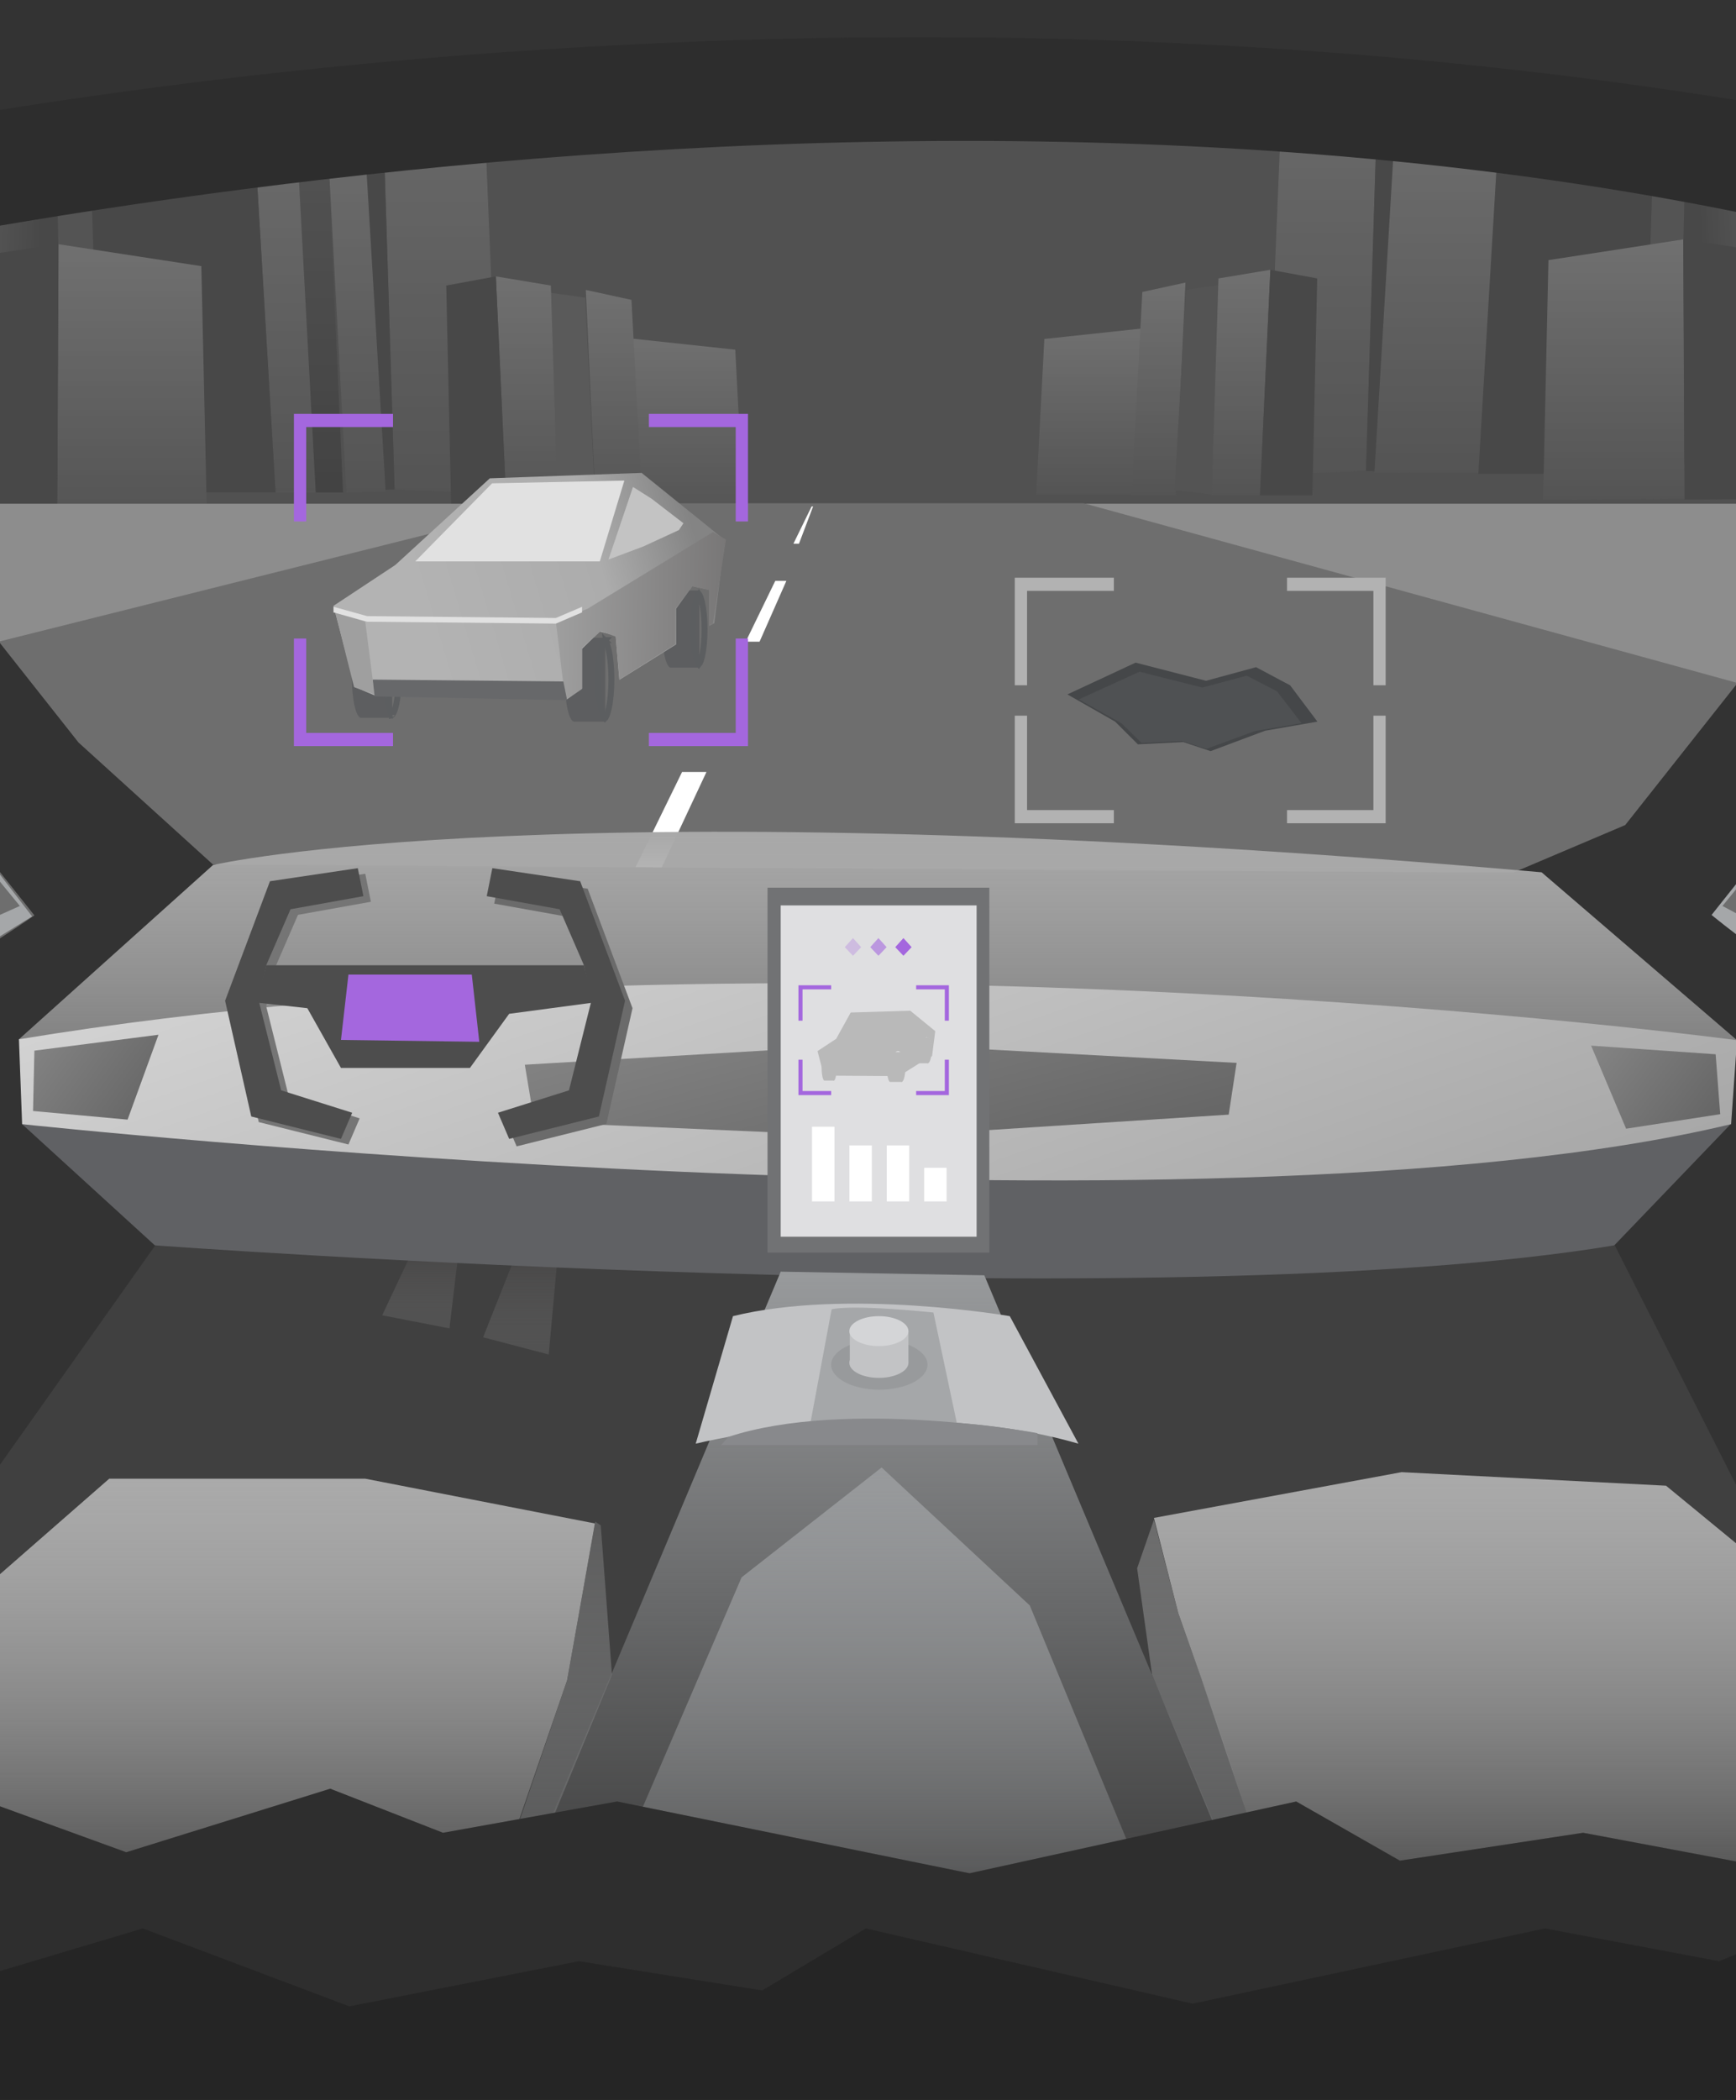 <svg width="440" height="532" viewBox="0 0 440 532" fill="none" xmlns="http://www.w3.org/2000/svg">
<rect x="0" y="0" width="440" height="532" fill="#808080" stroke="none"/>
<g clip-path="url(#clip0)">
<rect width="440" height="532" fill="#333333"/>
<g clip-path="url(#clip1)">
<path d="M561.792 2.519H-134.361V141.769H561.792V2.519Z" fill="#515151"/>
<g opacity="0.6">
<path fill-rule="evenodd" clip-rule="evenodd" d="M126.749 125.081L121.436 -3.704L95.882 -9.277L100.018 123.988L126.749 125.081Z" fill="url(#paint0_linear)"/>
<path fill-rule="evenodd" clip-rule="evenodd" d="M95.883 -9.277L87.758 -7.173L87.792 124.566L100.019 123.988L95.883 -9.277Z" fill="#424242"/>
<path fill-rule="evenodd" clip-rule="evenodd" d="M12.479 125.208L20.381 79.579L-0.607 -23L-11.759 -46.704L-26.643 12.828L-25.233 125.145L12.479 125.208Z" fill="#878787"/>
<path fill-rule="evenodd" clip-rule="evenodd" d="M-0.492 -23.158L-26.587 13.727L-0.683 129.425H12.624L20.544 82.449L-0.492 -23.158Z" fill="url(#paint1_linear)"/>
<path fill-rule="evenodd" clip-rule="evenodd" d="M58.798 119.823L50.922 -54.04L39.641 -61.493L45.436 120.528L58.798 119.823Z" fill="url(#paint2_linear)"/>
<path fill-rule="evenodd" clip-rule="evenodd" d="M39.641 -61.493L16.615 -54.926L18.051 121.874L45.436 120.528L39.641 -61.493Z" fill="#424242"/>
<path fill-rule="evenodd" clip-rule="evenodd" d="M19.857 -55.855L25.515 121.576L14.724 122.046L12.033 -55.44L19.857 -55.855Z" fill="#565656"/>
<path fill-rule="evenodd" clip-rule="evenodd" d="M12.032 -55.44L8.232 -52.73L12.35 122.172L16.202 121.973L12.032 -55.44Z" fill="#424242"/>
<path fill-rule="evenodd" clip-rule="evenodd" d="M97.748 124.521L91.677 23.018L82.151 19.802L87.8 124.774L97.748 124.521Z" fill="url(#paint3_linear)"/>
<path fill-rule="evenodd" clip-rule="evenodd" d="M81.076 124.774L74.3 19.088L63.355 15.755L69.846 124.774H81.076Z" fill="url(#paint4_linear)"/>
<path fill-rule="evenodd" clip-rule="evenodd" d="M63.356 15.755L41.181 19.874L44.225 124.774H69.847L63.356 15.755Z" fill="#424242"/>
<path fill-rule="evenodd" clip-rule="evenodd" d="M86.948 124.772L82.463 24.211L74.472 21.652L80.027 124.772H86.948Z" fill="url(#paint5_linear)"/>
<path fill-rule="evenodd" clip-rule="evenodd" d="M188.542 130.389L186.356 88.591L156.011 85.337L158.431 130.389H188.542Z" fill="url(#paint6_linear)"/>
<path fill-rule="evenodd" clip-rule="evenodd" d="M162.944 130.389L160.049 75.977L148.476 73.457L151.113 130.414L162.944 130.389Z" fill="url(#paint7_linear)"/>
<path fill-rule="evenodd" clip-rule="evenodd" d="M151.009 130.431L148.344 75.408L139.208 74.142L140.434 130.431H151.009Z" fill="#606060"/>
<path fill-rule="evenodd" clip-rule="evenodd" d="M141.426 130.564L139.615 72.348L125.682 70.028L128.485 130.564H141.426Z" fill="url(#paint8_linear)"/>
<path fill-rule="evenodd" clip-rule="evenodd" d="M125.681 70.028L113.108 72.348L114.401 130.564H128.485L125.681 70.028Z" fill="#424242"/>
<path fill-rule="evenodd" clip-rule="evenodd" d="M52.469 131.703L51.029 67.426L14.787 61.864L14.46 131.422L52.469 131.703Z" fill="url(#paint9_linear)"/>
<path fill-rule="evenodd" clip-rule="evenodd" d="M14.841 61.864L-2.077 64.39L-3.784 131.569L14.515 131.703L14.841 61.864Z" fill="#424242"/>
</g>
<g opacity="0.6">
<path fill-rule="evenodd" clip-rule="evenodd" d="M320.972 120.333L325.989 -1.256L350.115 -6.519L346.21 119.301L320.972 120.333Z" fill="url(#paint10_linear)"/>
<path fill-rule="evenodd" clip-rule="evenodd" d="M350.114 -6.519L357.785 -4.531L357.753 119.847L346.209 119.301L350.114 -6.519Z" fill="#424242"/>
<path fill-rule="evenodd" clip-rule="evenodd" d="M428.858 120.452L421.397 77.372L441.213 -19.474L451.742 -41.855L465.794 14.352L464.462 120.393L428.858 120.452Z" fill="#878787"/>
<path fill-rule="evenodd" clip-rule="evenodd" d="M441.105 -19.623L465.742 15.202L441.285 124.435H428.721L421.244 80.083L441.105 -19.623Z" fill="url(#paint11_linear)"/>
<path fill-rule="evenodd" clip-rule="evenodd" d="M385.127 115.369L392.563 -48.78L403.213 -55.816L397.742 116.034L385.127 115.369Z" fill="url(#paint12_linear)"/>
<path fill-rule="evenodd" clip-rule="evenodd" d="M403.213 -55.816L424.953 -49.616L423.597 117.305L397.742 116.034L403.213 -55.816Z" fill="#424242"/>
<path fill-rule="evenodd" clip-rule="evenodd" d="M421.892 -50.494L416.55 117.024L426.738 117.467L429.279 -50.102L421.892 -50.494Z" fill="#565656"/>
<path fill-rule="evenodd" clip-rule="evenodd" d="M429.28 -50.102L432.868 -47.544L428.98 117.586L425.343 117.398L429.28 -50.102Z" fill="#424242"/>
<path fill-rule="evenodd" clip-rule="evenodd" d="M348.353 119.805L354.084 23.973L381.177 17.266L376.338 119.805H348.353Z" fill="url(#paint13_linear)"/>
<path fill-rule="evenodd" clip-rule="evenodd" d="M380.824 17.116L401.76 21.005L398.886 120.044H374.695L380.824 17.116Z" fill="#424242"/>
<path fill-rule="evenodd" clip-rule="evenodd" d="M262.632 125.344L264.695 85.882L293.345 82.81L291.061 125.344H262.632Z" fill="url(#paint14_linear)"/>
<path fill-rule="evenodd" clip-rule="evenodd" d="M286.8 125.345L289.533 73.972L300.459 71.594L297.97 125.368L286.8 125.345Z" fill="url(#paint15_linear)"/>
<path fill-rule="evenodd" clip-rule="evenodd" d="M297.711 124.17L300.584 73.436L309.21 72.24L308.052 125.385L297.711 124.17Z" fill="#565656"/>
<path fill-rule="evenodd" clip-rule="evenodd" d="M307.115 125.51L308.825 70.546L321.98 68.356L319.333 125.51H307.115Z" fill="url(#paint16_linear)"/>
<path fill-rule="evenodd" clip-rule="evenodd" d="M321.98 68.356L333.852 70.546L332.631 125.51H319.334L321.98 68.356Z" fill="#424242"/>
<path fill-rule="evenodd" clip-rule="evenodd" d="M391.102 126.586L392.462 65.9L426.678 60.648L426.987 126.32L391.102 126.586Z" fill="url(#paint17_linear)"/>
<path fill-rule="evenodd" clip-rule="evenodd" d="M426.628 60.648L442.601 63.033L444.212 126.458L426.936 126.586L426.628 60.648Z" fill="#424242"/>
</g>
<path d="M-151.641 127.626H559.949V233.185H-146.688C-146.688 233.185 -151.641 126.246 -151.641 127.626Z" fill="#8D8D8D"/>
<path d="M-246.105 224.101L139.699 127.511H274.714L591.859 214.672L603.61 364.042L-220.761 357.372L-246.105 224.101Z" fill="#6E6E6E"/>
<path d="M145.575 161.448C144.308 161.448 143.156 166.163 143.156 172.142C143.156 178.007 144.192 182.836 145.575 182.836H153.408V161.563H145.575V161.448Z" fill="#5D5E60"/>
<path d="M154.963 172.142C154.963 175.038 154.706 177.654 154.289 179.525C154.08 180.467 153.838 181.178 153.593 181.636C153.478 181.851 153.379 181.978 153.308 182.045C153.241 181.976 153.149 181.853 153.042 181.652C152.801 181.2 152.556 180.496 152.339 179.562C151.909 177.705 151.624 175.09 151.624 172.142C151.624 169.247 151.881 166.631 152.298 164.759C152.507 163.817 152.748 163.106 152.993 162.649C153.116 162.42 153.221 162.29 153.292 162.227C153.293 162.226 153.293 162.226 153.293 162.225C153.294 162.226 153.294 162.226 153.295 162.227C153.366 162.29 153.471 162.42 153.593 162.649C153.838 163.106 154.08 163.817 154.289 164.759C154.706 166.631 154.963 169.247 154.963 172.142ZM153.246 182.094C153.246 182.094 153.247 182.094 153.248 182.093C153.247 182.094 153.246 182.094 153.246 182.094ZM153.372 182.101C153.373 182.101 153.373 182.102 153.373 182.102L153.372 182.101ZM153.341 162.19C153.341 162.19 153.34 162.191 153.339 162.191C153.34 162.19 153.341 162.19 153.341 162.19ZM153.248 162.191C153.247 162.191 153.246 162.19 153.246 162.19C153.246 162.19 153.247 162.19 153.248 162.191Z" stroke="#5C5E60" stroke-width="1.5"/>
<path d="M91.572 160.502C90.305 160.502 89.153 165.216 89.153 171.196C89.153 177.06 90.189 181.89 91.572 181.89H99.405V160.617H91.572V160.502Z" fill="#5D5E60"/>
<path d="M101.074 171.196C101.074 174.091 100.818 176.707 100.401 178.579C100.191 179.521 99.95 180.232 99.705 180.689C99.59 180.904 99.491 181.031 99.42 181.099C99.353 181.03 99.261 180.907 99.154 180.706C98.912 180.254 98.668 179.55 98.451 178.616C98.02 176.759 97.736 174.144 97.736 171.196C97.736 168.3 97.993 165.684 98.409 163.813C98.619 162.871 98.86 162.16 99.105 161.702C99.219 161.49 99.317 161.364 99.387 161.296C99.455 161.368 99.547 161.494 99.654 161.697C99.897 162.16 100.142 162.876 100.359 163.818C100.79 165.691 101.074 168.306 101.074 171.196ZM99.358 181.148C99.358 181.148 99.358 181.147 99.36 181.147C99.358 181.148 99.358 181.148 99.358 181.148ZM99.484 181.154C99.485 181.155 99.485 181.155 99.485 181.155L99.484 181.154ZM99.453 161.244C99.453 161.244 99.452 161.244 99.451 161.245C99.452 161.244 99.453 161.244 99.453 161.244ZM99.321 161.236C99.32 161.235 99.319 161.235 99.319 161.235C99.319 161.235 99.319 161.235 99.321 161.236Z" stroke="#5C5E60" stroke-width="1.5"/>
<path d="M100.557 171.196C100.557 173.956 100.097 176.256 99.405 176.256C98.829 176.256 98.253 173.956 98.253 171.196C98.253 168.436 98.714 166.137 99.405 166.137C99.981 166.137 100.557 168.436 100.557 171.196Z" fill="#67686A"/>
<path d="M169.997 149.604C168.845 149.604 167.808 153.974 167.808 159.378C167.808 164.783 168.845 169.152 169.997 169.152H177.255V149.604H169.997Z" fill="#5D5E60"/>
<path d="M178.578 159.378C178.578 162.046 178.35 164.432 177.976 166.131C177.788 166.987 177.572 167.625 177.355 168.031C177.273 168.183 177.207 168.276 177.16 168.331C177.11 168.268 177.047 168.173 176.975 168.037C176.76 167.625 176.539 166.981 176.344 166.125C175.956 164.425 175.701 162.039 175.701 159.378C175.701 156.711 175.929 154.325 176.302 152.626C176.49 151.77 176.706 151.132 176.924 150.726C177.005 150.574 177.071 150.481 177.119 150.426C177.169 150.489 177.232 150.584 177.303 150.72C177.519 151.132 177.739 151.776 177.934 152.632C178.322 154.332 178.578 156.717 178.578 159.378Z" stroke="#5C5E60" stroke-width="1.5"/>
<path d="M89.933 174.081L84.519 153.498L100.186 143.149C109.544 134.572 114.79 129.764 124.148 121.187L162.624 119.807L183.706 136.825L181.056 157.868L179.789 158.558V149.476L175.474 148.53L171.38 154.207V163.272L156.98 172.241L156.032 161.061L152.026 160.006L147.533 164.372V174.426L143.76 177.143L94.97 176.197L89.933 174.081Z" fill="url(#paint18_linear)"/>
<path d="M92.579 157.517L94.947 175.965L89.737 174.073L85 155.152L92.579 157.517Z" fill="#9F9F9F"/>
<path d="M140.895 157.518L143.263 177.385L147.526 174.547V164.14L152.263 159.883L156.052 161.302L157 172.181L171.21 163.194V154.207L175.473 148.53L179.737 149.476V158.464L180.684 157.991L184 136.705L180.684 134.812L148.947 154.207L140.895 157.518Z" fill="url(#paint19_linear)"/>
<path d="M124.724 122.452L105.254 142.23H152.026L158.247 121.762L124.724 122.452Z" fill="#E1E1E1"/>
<path d="M160.435 123.371L154.215 141.769L163.085 138.435L172.071 134.295L173.223 132.57L165.159 126.361L160.435 123.371Z" fill="#C3C3C3"/>
<path d="M192.513 162.582L199.31 147.174H196.493L189.005 162.582H192.513Z" fill="white"/>
<path d="M111.821 320.576L91.776 361.742L103.527 361.052L121.268 320.576H111.821Z" fill="white"/>
<path d="M202.509 137.744L206.084 128.315H205.709L201.101 137.744H202.509Z" fill="white"/>
<path d="M129.447 301.833L159.053 234.564H153.754L120.922 301.833H129.447Z" fill="white"/>
<path d="M163.482 228.816L179.06 195.584H172.877L156.634 228.816H163.482Z" fill="white"/>
<path d="M329.895 179.371C329.895 182.475 318.951 185.12 305.472 185.12C291.994 185.12 281.05 182.59 281.05 179.371C281.05 176.266 291.994 173.621 305.472 173.621C318.951 173.736 329.895 176.266 329.895 179.371Z" fill="#4F5153"/>
<path d="M-116.39 70.477L8.141 232.176L-185.74 351.816L-182.63 313.525L5.031 229.532L-121.92 74.501L-116.39 70.477Z" fill="#A5A7A9"/>
<path d="M557.991 70.477L433.46 232.176L627.341 367.899L624.231 329.608L436.57 229.532L563.52 74.501L557.991 70.477Z" fill="#A5A7A9"/>
<path d="M-105.792 40.81L-79.18 73.122C-79.18 73.122 263.885 -13.695 527.117 77.146L558.106 40.81C558.106 40.81 287.501 -50.606 -105.792 40.81Z" fill="#2D2D2D"/>
<path d="M559.028 74.501L582.068 98.189V-76.134H-178.828V138.664L-116.39 74.501L8.717 231.92C8.717 231.92 -85.862 298.153 -178.828 316.206V590.798H581.952V307.812C504.077 290.104 433.805 231.805 433.805 231.805L559.028 74.501ZM411.917 209.037L383.463 221.111L53.991 219.041L19.892 188.109L-92.198 46.214C-92.198 46.214 218.036 -36.578 540.711 46.214L411.917 209.037Z" fill="#333333"/>
<path d="M4.8 263.312L53.991 219.157C53.991 219.157 139.699 199.034 390.72 220.997L440.256 263.542C440.256 263.542 14.132 275.616 4.8 263.312Z" fill="url(#paint20_linear)"/>
<path d="M39.36 315.517L-127.334 550.898L526.08 546.068L409.268 315.517H39.36Z" fill="#404040"/>
<path d="M96.865 333.241L104.444 317.159L116.286 316.686L113.918 336.553L96.865 333.241Z" fill="url(#paint21_linear)"/>
<path d="M122.444 338.813L130.855 317.631H141.392L139.081 343.174L122.444 338.813Z" fill="url(#paint22_linear)"/>
<path d="M5.607 284.815L39.245 315.517C39.245 315.517 296.026 334.375 409.152 315.517L438.644 284.815C438.759 284.815 11.597 276.996 5.607 284.815Z" fill="#606164"/>
<path d="M4.8 263.311L5.607 284.814C5.607 284.814 304.896 316.896 438.759 284.814L440.256 263.541C440.256 263.541 199.143 231.23 4.8 263.311Z" fill="url(#paint23_linear)"/>
<path d="M135.898 469.495L197.875 322.186L249.485 323.105L314.343 477.544L135.898 469.495Z" fill="url(#paint24_linear)"/>
<path d="M176.333 365.766C176.333 365.766 228.404 352.773 273.332 365.766L255.936 333.455C255.936 333.455 214.695 326.325 185.78 333.455L176.333 365.766Z" fill="#C2C3C5"/>
<path d="M210.778 331.73C210.778 331.73 214.695 330.35 236.583 332.535L242.573 360.822L205.133 361.972L210.778 331.73Z" fill="#A5A7A9"/>
<path d="M184.627 364.041L182.784 366.111H262.963V363.121C262.963 363.006 214.349 354.267 184.627 364.041Z" fill="#88898C"/>
<path d="M40.167 262.162L32.333 283.665L8.372 281.48L8.717 266.187L40.167 262.162Z" fill="url(#paint25_linear)"/>
<path d="M403.277 264.922L412.148 285.965L435.994 282.285L434.842 267.107L403.277 264.922Z" fill="url(#paint26_linear)"/>
<path d="M133.018 269.751L135.437 284.24L223.316 288.072L311.421 282.396L313.421 269.291L223.316 264.421L133.018 269.751Z" fill="url(#paint27_linear)"/>
<path d="M142.58 505.069L187.968 399.625L223.45 371.798L261.005 406.754L305.127 513.463L142.58 505.069Z" fill="url(#paint28_linear)"/>
<path d="M94 228.471L92.579 221.376L70.316 224.687L58.947 254.961L65.579 284.288L88.316 289.965L91.158 283.342L73.158 277.666L67.474 254.961L69.368 245.973L75.526 231.783L94 228.471Z" fill="#757575"/>
<path d="M92.105 227.052L90.684 219.957L68.421 223.268L57.053 253.542L63.684 282.869L86.421 288.546L89.263 281.923L71.263 276.247L65.579 253.542L67.474 244.554L73.632 230.364L92.105 227.052Z" fill="#4D4D4D"/>
<path d="M125.263 228.944L126.684 221.849L148.947 225.16L160.316 255.433L153.684 284.761L130.947 290.437L128.105 283.815L146.105 278.139L151.789 255.433L149.895 246.446L143.737 232.255L125.263 228.944Z" fill="#6B6B6B"/>
<path d="M123.368 227.052L124.789 219.957L147.053 223.268L158.421 253.542L151.789 282.869L129.053 288.546L126.21 281.923L144.21 276.247L149.895 253.542L148 244.554L141.842 230.364L123.368 227.052Z" fill="#4D4D4D"/>
<path d="M86.444 248.097L100.655 265.126H108.234L121.971 248.097H86.444Z" fill="#989A9C"/>
<path d="M222.874 352.083C229.618 352.083 235.085 349.252 235.085 345.759C235.085 342.266 229.618 339.435 222.874 339.435C216.13 339.435 210.663 342.266 210.663 345.759C210.663 349.252 216.13 352.083 222.874 352.083Z" fill="#989A9C"/>
<path d="M230.247 345.298C230.247 347.368 226.906 349.093 222.759 349.093C218.611 349.093 215.271 347.368 215.271 345.298C215.271 343.229 218.611 341.504 222.759 341.504C226.906 341.504 230.247 343.229 230.247 345.298Z" fill="#C2C3C5"/>
<path d="M223.565 337.02L215.386 337.25V345.299H230.247V337.25L223.565 337.02Z" fill="#C2C3C5"/>
<path d="M230.247 337.25C230.247 339.319 226.906 341.044 222.759 341.044C218.611 341.044 215.271 339.319 215.271 337.25C215.271 335.18 218.611 333.455 222.759 333.455C226.906 333.455 230.247 335.18 230.247 337.25Z" fill="#D4D5D7"/>
<path d="M245.453 224.905H199.834H194.535V230.655V311.606V317.356H199.834H245.453H250.752V311.606V230.655V224.905H245.453Z" fill="#717274"/>
<path d="M242.112 229.39H203.175H197.876V235.139V307.582V313.331H203.175H242.228H247.527V307.582V235.139V229.39H242.112Z" fill="#DFDFE1"/>
<path d="M203.405 258.597H202.368V249.628H210.663V250.663H203.405V258.597Z" fill="#A467DE"/>
<path d="M239.463 258.597H240.5V249.628H232.205V250.663H239.463V258.597Z" fill="#A467DE"/>
<path d="M203.405 268.486H202.368V277.455H210.663V276.42H203.405V268.486Z" fill="#A467DE"/>
<path d="M239.463 268.486H240.5V277.455H232.205V276.42H239.463V268.486Z" fill="#A467DE"/>
<path d="M225.602 266.545C225.181 266.545 224.76 268.302 224.76 270.329C224.76 272.356 225.181 274.113 225.602 274.113H228.55V266.545H225.602Z" fill="#B9B9B9"/>
<path d="M229.497 270.329C229.497 272.356 229.023 274.113 228.55 274.113C228.076 274.113 227.602 272.356 227.602 270.329C227.602 268.302 228.076 266.545 228.55 266.545C229.023 266.545 229.497 268.167 229.497 270.329Z" fill="#B9B9B9"/>
<path d="M208.935 267.336C208.589 267.336 208.243 268.831 208.243 270.556C208.243 272.28 208.589 273.775 208.935 273.775H211.354V267.336H208.935Z" fill="#B9B9B9"/>
<path d="M212.045 270.556C212.045 272.28 211.699 273.775 211.354 273.775C211.008 273.775 210.663 272.28 210.663 270.556C210.663 268.831 211.008 267.336 211.354 267.336C211.699 267.336 212.045 268.716 212.045 270.556Z" fill="#B9B9B9"/>
<path d="M211.7 270.555C211.7 271.36 211.584 272.05 211.354 272.05C211.123 272.05 211.008 271.36 211.008 270.555C211.008 269.75 211.123 269.061 211.354 269.061C211.584 269.061 211.7 269.75 211.7 270.555Z" fill="#B9B9B9"/>
<path d="M233.021 262.761C232.68 262.761 232.339 264.162 232.339 266.072C232.339 267.982 232.68 269.383 233.021 269.383H235.181V262.888H233.021V262.761Z" fill="#B9B9B9"/>
<path d="M236.128 266.072C236.128 267.855 235.655 269.383 235.181 269.383C234.707 269.383 234.234 267.982 234.234 266.072C234.234 264.289 234.707 262.761 235.181 262.761C235.655 262.888 236.128 264.289 236.128 266.072Z" fill="#B9B9B9"/>
<path d="M208.82 272.511L207.207 266.301L211.93 263.197L215.616 256.527L230.708 256.067L237.044 261.242L236.237 267.566L235.892 267.796C235.892 267.796 236.468 262.852 234.855 262.852C233.242 262.852 233.357 269.176 233.357 269.176L228.98 271.936C228.98 271.936 229.21 265.956 227.482 266.301C225.754 266.531 226.1 272.626 226.1 272.626L208.82 272.511Z" fill="#B9B9B9"/>
<path d="M215.847 256.987L212.275 263.082L227.482 262.967L229.44 257.102L215.847 256.987Z" fill="#B9B9B9"/>
<path d="M230.131 257.218L228.288 262.737L230.938 261.702C230.938 261.702 232.205 259.633 234.048 259.633L231.514 258.023L230.131 257.218Z" fill="#B9B9B9"/>
<path d="M207.552 266.532L208.013 268.142L211.354 268.027C211.354 268.142 211.239 265.382 207.552 266.532Z" fill="#B9B9B9"/>
<path d="M226.33 266.532L225.869 268.142L222.528 268.027C222.528 268.142 222.643 265.382 226.33 266.532Z" fill="#B9B9B9"/>
<path d="M208.704 269.291L209.28 271.131L210.893 271.361L210.432 269.521L208.704 269.291Z" fill="#B9B9B9"/>
<path d="M225.063 269.291L224.372 271.131L222.759 271.361L223.335 269.521L225.063 269.291Z" fill="#B9B9B9"/>
<path d="M212.275 268.372L213.427 267.222H220.8L221.722 268.027L220.455 270.901H213.543L212.275 268.372Z" fill="#B9B9B9"/>
<path d="M211.497 285.465H205.813V304.386H211.497V285.465Z" fill="white"/>
<path d="M220.971 290.195H215.286V304.386H220.971V290.195Z" fill="white"/>
<path d="M230.444 290.195H224.76V304.386H230.444V290.195Z" fill="white"/>
<path d="M239.918 295.871H234.234V304.385H239.918V295.871Z" fill="white"/>
<path d="M214.119 239.969L216.192 242.153L218.266 239.969L216.192 237.669L214.119 239.969Z" fill="#A467DE" fill-opacity="0.3"/>
<path d="M220.57 239.969L222.643 242.153L224.717 239.969L222.643 237.669L220.57 239.969Z" fill="#A467DE" fill-opacity="0.6"/>
<path d="M226.906 239.969L228.979 242.153L231.053 239.969L228.979 237.669L226.906 239.969Z" fill="#A467DE"/>
<path d="M77.607 132.11H74.496V104.857H99.61V108.192H77.607V132.11Z" fill="#A467DE"/>
<path d="M186.471 132.11H189.581V104.857H164.467V108.192H186.471V132.11Z" fill="#A467DE"/>
<path d="M77.607 161.776H74.496V189.029H99.61V185.694H77.607V161.776Z" fill="#A467DE"/>
<path d="M186.471 161.776H189.581V189.029H164.467V185.694H186.471V161.776Z" fill="#A467DE"/>
<path d="M260.314 181.325H257.204V208.577H282.317V205.243H260.314V181.325Z" fill="#B2B2B2"/>
<path d="M348.097 181.325H351.207V208.577H326.208V205.243H348.097V181.325Z" fill="#B2B2B2"/>
<path d="M348.097 173.62H351.207V146.368H326.208V149.703H348.097V173.62Z" fill="#B2B2B2"/>
<path d="M260.314 173.62H257.204V146.368H282.317V149.703H260.314V173.62Z" fill="#B2B2B2"/>
<path d="M-147.724 -14.04C-147.724 -14.04 119.54 -53.136 167.924 -27.839L193.268 -7.141L275.06 -4.841C275.06 -4.841 287.732 -31.288 310.772 -32.438C333.812 -33.588 502.004 -27.839 610.292 2.058L602.228 -100.281L-166.156 -93.382L-147.724 -14.04Z" fill="#5A5B5D"/>
<path d="M282.64 182.831L288.4 188.581L299.92 188.006L306.832 190.306L320.656 185.131L333.904 182.831L326.992 173.632L318.352 169.033L305.68 172.482L287.824 167.883L270.544 175.932L282.64 182.831Z" fill="#454749"/>
<path d="M284.2 183.215L289.332 188.227L299.595 187.726L305.753 189.731L318.069 185.219L329.872 183.215L323.714 175.195L316.016 171.185L304.727 174.192L288.819 170.183L273.424 177.2L284.2 183.215Z" fill="#4F5153"/>
<path d="M-49.526 490.054L-35.316 436.129L-4.526 402.781L27.684 374.636H92.579L150.842 385.988L143.737 425.722L128.105 471.133L-49.526 490.054Z" fill="url(#paint29_linear)"/>
<path d="M497.579 490.054L483.368 436.129L452.342 401.125L422.263 376.41L355.237 372.98L292.474 384.57L298.632 408.694L304.553 425.486L319.947 471.133L497.579 490.054Z" fill="url(#paint30_linear)"/>
<path d="M155.105 424.304L152.263 386.462L150.842 385.516L143.737 425.723L122.895 487.216L121.947 504.718L155.105 424.304Z" fill="url(#paint31_linear)"/>
<path d="M292 424.303L288.211 397.341L292.474 385.042L298.632 408.693L307.632 434L325.158 487.215V504.717L292 424.303Z" fill="url(#paint32_linear)"/>
<path d="M93.053 156.099L84.526 153.733V155.152L93.053 157.518L140.895 157.991L147.526 155.152V153.733L140.895 156.572L93.053 156.099Z" fill="#E1E1E1"/>
<path d="M143.737 177.384L94.947 176.438L94.474 172.181L142.789 172.654L143.737 177.384Z" fill="#67686A"/>
<path d="M67.474 244.554H148L150.368 254.014L129.053 256.852L119.105 270.57H86.421L77.895 255.433L65.105 254.014L67.474 244.554Z" fill="#4D4D4D"/>
<path d="M88.316 246.919H119.579L121.474 263.948L86.421 263.475L88.316 246.919Z" fill="#A467DE"/>
</g>
<path d="M511.799 456.421L578 475.262L578 604H-30L-30 462.836L-12.767 453L31.998 469.28L83.698 453.18L112.28 464.343L156.414 456.421L245.733 474.612L328.537 456.421L354.807 471.409L401.253 464.343L459.468 475.262L511.799 456.421Z" fill="#121212"/>
<path d="M511.799 456.421L578 475.262L578 604H-30L-30 462.836L-12.767 453L31.998 469.28L83.698 453.18L112.28 464.343L156.414 456.421L245.733 474.612L328.537 456.421L354.807 471.409L401.253 464.343L459.468 475.262L511.799 456.421Z" fill="white" fill-opacity="0.12"/>
<path d="M36.201 488.586L-30 508.332V594H578V495.308L560.767 485L516.002 502.063L464.302 485.188L435.72 496.888L391.586 488.586L302.267 507.65L219.463 488.586L193.193 504.293L146.747 496.888L88.532 508.332L36.201 488.586Z" fill="#121212"/>
<path d="M36.201 488.586L-30 508.332V594H578V495.308L560.767 485L516.002 502.063L464.302 485.188L435.72 496.888L391.586 488.586L302.267 507.65L219.463 488.586L193.193 504.293L146.747 496.888L88.532 508.332L36.201 488.586Z" fill="white" fill-opacity="0.08"/>
</g>
<defs>
<linearGradient id="paint0_linear" x1="111.316" y1="125.081" x2="111.316" y2="-9.277" gradientUnits="userSpaceOnUse">
<stop stop-color="#575757"/>
<stop offset="0.99" stop-color="#858585"/>
</linearGradient>
<linearGradient id="paint1_linear" x1="24.915" y1="21.44" x2="-29.818" y2="19.157" gradientUnits="userSpaceOnUse">
<stop stop-color="#3C3C3C"/>
<stop offset="0" stop-color="#2E2E2E"/>
<stop offset="1" stop-color="#868686"/>
</linearGradient>
<linearGradient id="paint2_linear" x1="49.219" y1="120.528" x2="49.219" y2="-61.493" gradientUnits="userSpaceOnUse">
<stop stop-color="#575757"/>
<stop offset="0.99" stop-color="#858585"/>
</linearGradient>
<linearGradient id="paint3_linear" x1="89.949" y1="124.774" x2="89.949" y2="19.802" gradientUnits="userSpaceOnUse">
<stop stop-color="#575757"/>
<stop offset="0.99" stop-color="#858585"/>
</linearGradient>
<linearGradient id="paint4_linear" x1="72.215" y1="124.774" x2="72.215" y2="15.755" gradientUnits="userSpaceOnUse">
<stop stop-color="#575757"/>
<stop offset="0.99" stop-color="#858585"/>
</linearGradient>
<linearGradient id="paint5_linear" x1="80.16" y1="124.772" x2="80.16" y2="21.652" gradientUnits="userSpaceOnUse">
<stop stop-color="#3A3A3A"/>
<stop offset="0.99" stop-color="#585858"/>
</linearGradient>
<linearGradient id="paint6_linear" x1="172.277" y1="130.389" x2="172.277" y2="85.337" gradientUnits="userSpaceOnUse">
<stop stop-color="#575757"/>
<stop offset="0.99" stop-color="#858585"/>
</linearGradient>
<linearGradient id="paint7_linear" x1="155.71" y1="130.414" x2="155.71" y2="73.457" gradientUnits="userSpaceOnUse">
<stop stop-color="#575757"/>
<stop offset="0.99" stop-color="#858585"/>
</linearGradient>
<linearGradient id="paint8_linear" x1="133.554" y1="130.564" x2="133.554" y2="70.028" gradientUnits="userSpaceOnUse">
<stop stop-color="#575757"/>
<stop offset="0.99" stop-color="#858585"/>
</linearGradient>
<linearGradient id="paint9_linear" x1="33.465" y1="131.703" x2="33.465" y2="61.864" gradientUnits="userSpaceOnUse">
<stop stop-color="#575757"/>
<stop offset="0.99" stop-color="#858585"/>
</linearGradient>
<linearGradient id="paint10_linear" x1="335.544" y1="120.333" x2="335.544" y2="-6.519" gradientUnits="userSpaceOnUse">
<stop stop-color="#575757"/>
<stop offset="0.99" stop-color="#858585"/>
</linearGradient>
<linearGradient id="paint11_linear" x1="417.117" y1="22.483" x2="468.791" y2="20.327" gradientUnits="userSpaceOnUse">
<stop stop-color="#3C3C3C"/>
<stop offset="0" stop-color="#2E2E2E"/>
<stop offset="1" stop-color="#868686"/>
</linearGradient>
<linearGradient id="paint12_linear" x1="394.17" y1="116.034" x2="394.17" y2="-55.816" gradientUnits="userSpaceOnUse">
<stop stop-color="#575757"/>
<stop offset="0.99" stop-color="#858585"/>
</linearGradient>
<linearGradient id="paint13_linear" x1="355.716" y1="120.044" x2="355.716" y2="20.937" gradientUnits="userSpaceOnUse">
<stop stop-color="#575757"/>
<stop offset="0.99" stop-color="#858585"/>
</linearGradient>
<linearGradient id="paint14_linear" x1="277.989" y1="125.344" x2="277.989" y2="82.81" gradientUnits="userSpaceOnUse">
<stop stop-color="#575757"/>
<stop offset="0.99" stop-color="#858585"/>
</linearGradient>
<linearGradient id="paint15_linear" x1="293.629" y1="125.368" x2="293.629" y2="71.594" gradientUnits="userSpaceOnUse">
<stop stop-color="#575757"/>
<stop offset="0.99" stop-color="#858585"/>
</linearGradient>
<linearGradient id="paint16_linear" x1="314.548" y1="125.51" x2="314.548" y2="68.356" gradientUnits="userSpaceOnUse">
<stop stop-color="#575757"/>
<stop offset="0.99" stop-color="#858585"/>
</linearGradient>
<linearGradient id="paint17_linear" x1="409.044" y1="126.586" x2="409.044" y2="60.648" gradientUnits="userSpaceOnUse">
<stop stop-color="#575757"/>
<stop offset="0.99" stop-color="#858585"/>
</linearGradient>
<linearGradient id="paint18_linear" x1="108.135" y1="161.892" x2="177.81" y2="141.125" gradientUnits="userSpaceOnUse">
<stop stop-color="#B3B3B3"/>
<stop offset="0.373" stop-color="#AFAFAF"/>
<stop offset="0.652" stop-color="#ACACAC"/>
<stop offset="1" stop-color="#848484"/>
</linearGradient>
<linearGradient id="paint19_linear" x1="140.421" y1="160.356" x2="197.737" y2="161.305" gradientUnits="userSpaceOnUse">
<stop stop-color="#9F9F9F"/>
<stop offset="1" stop-color="#6C6A6A"/>
</linearGradient>
<linearGradient id="paint20_linear" x1="222.528" y1="210.734" x2="222.528" y2="268.841" gradientUnits="userSpaceOnUse">
<stop stop-color="#A8A8A8"/>
<stop offset="1" stop-color="#C8C8C8" stop-opacity="0.5"/>
</linearGradient>
<linearGradient id="paint21_linear" x1="109.418" y1="317.159" x2="109.418" y2="336.553" gradientUnits="userSpaceOnUse">
<stop stop-color="#C8C8C8"/>
<stop offset="0" stop-color="#474646"/>
<stop offset="1" stop-color="#646464" stop-opacity="0.5"/>
</linearGradient>
<linearGradient id="paint22_linear" x1="135.707" y1="317.631" x2="135.707" y2="343.174" gradientUnits="userSpaceOnUse">
<stop stop-color="#C8C8C8"/>
<stop offset="0" stop-color="#474646"/>
<stop offset="1" stop-color="#646464" stop-opacity="0.5"/>
</linearGradient>
<linearGradient id="paint23_linear" x1="172.655" y1="189.441" x2="237.861" y2="378.235" gradientUnits="userSpaceOnUse">
<stop stop-color="#D6D6D6"/>
<stop offset="1" stop-color="#A2A2A2"/>
</linearGradient>
<linearGradient id="paint24_linear" x1="225.12" y1="322.186" x2="225.12" y2="477.544" gradientUnits="userSpaceOnUse">
<stop stop-color="#989A9C"/>
<stop offset="1" stop-color="#989A9C" stop-opacity="0"/>
</linearGradient>
<linearGradient id="paint25_linear" x1="20.7" y1="241.66" x2="55.383" y2="266.953" gradientUnits="userSpaceOnUse">
<stop stop-color="#868686"/>
<stop offset="1" stop-color="#616161"/>
</linearGradient>
<linearGradient id="paint26_linear" x1="415.963" y1="244.858" x2="450.389" y2="271.256" gradientUnits="userSpaceOnUse">
<stop stop-color="#868686"/>
<stop offset="1" stop-color="#616161"/>
</linearGradient>
<linearGradient id="paint27_linear" x1="202.971" y1="241.947" x2="222.814" y2="316.699" gradientUnits="userSpaceOnUse">
<stop stop-color="#868686"/>
<stop offset="1" stop-color="#616161"/>
</linearGradient>
<linearGradient id="paint28_linear" x1="223.853" y1="371.798" x2="223.853" y2="513.463" gradientUnits="userSpaceOnUse">
<stop stop-color="#989A9C"/>
<stop offset="1" stop-color="#989A9C" stop-opacity="0"/>
</linearGradient>
<linearGradient id="paint29_linear" x1="54.684" y1="369.432" x2="54.684" y2="490.054" gradientUnits="userSpaceOnUse">
<stop stop-color="#ABABAB"/>
<stop offset="1" stop-color="white" stop-opacity="0"/>
</linearGradient>
<linearGradient id="paint30_linear" x1="393.368" y1="366.122" x2="393.368" y2="490.054" gradientUnits="userSpaceOnUse">
<stop stop-color="#ABABAB"/>
<stop offset="1" stop-color="white" stop-opacity="0"/>
</linearGradient>
<linearGradient id="paint31_linear" x1="141.842" y1="380.785" x2="141.842" y2="504.718" gradientUnits="userSpaceOnUse">
<stop stop-color="#5B5B5B"/>
<stop offset="1" stop-color="#ACAEB0" stop-opacity="0"/>
</linearGradient>
<linearGradient id="paint32_linear" x1="306.211" y1="380.785" x2="306.211" y2="504.717" gradientUnits="userSpaceOnUse">
<stop stop-color="#6B6B6B"/>
<stop offset="1" stop-color="#ACAEB0" stop-opacity="0"/>
</linearGradient>
<clipPath id="clip0">
<rect width="440" height="532" fill="white"/>
</clipPath>
<clipPath id="clip1">
<rect width="576" height="491" fill="white" transform="translate(-86)"/>
</clipPath>
</defs>
</svg>
